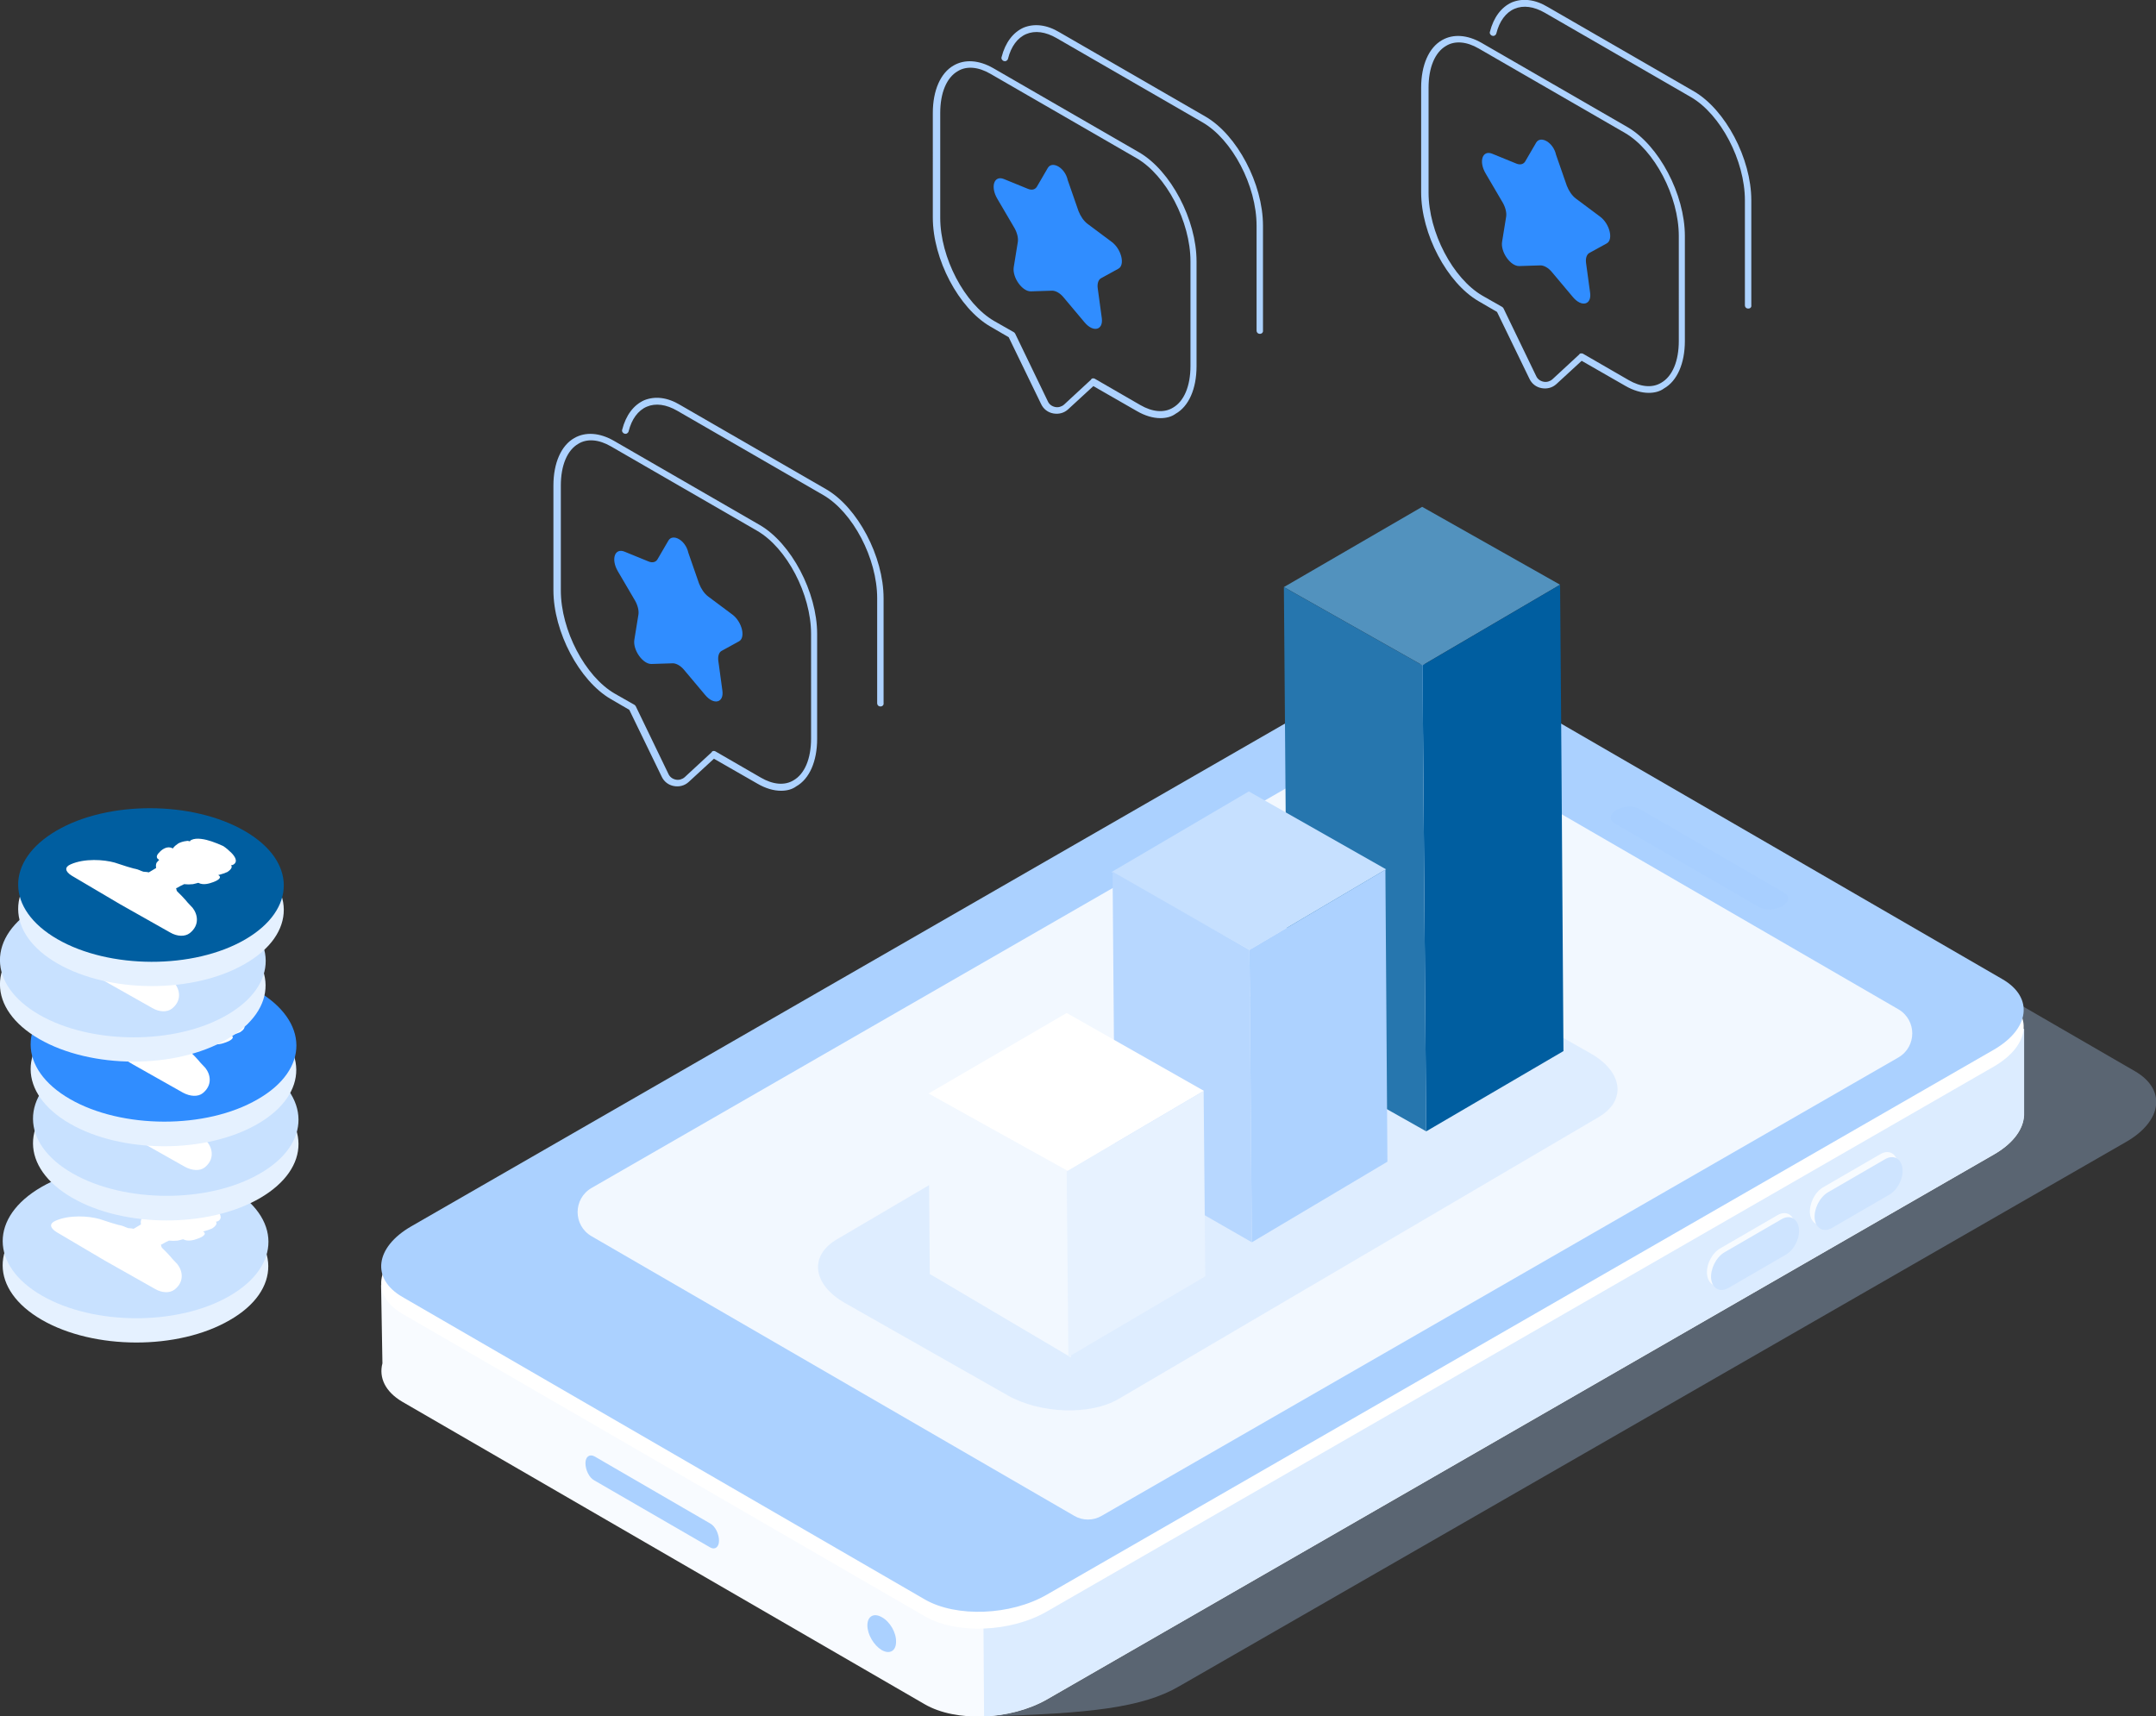 <?xml version="1.0" encoding="utf-8"?>
<!-- Generator: Adobe Illustrator 18.0.0, SVG Export Plug-In . SVG Version: 6.00 Build 0)  -->
<!DOCTYPE svg PUBLIC "-//W3C//DTD SVG 1.1//EN" "http://www.w3.org/Graphics/SVG/1.1/DTD/svg11.dtd">
<svg version="1.1" id="image" xmlns="http://www.w3.org/2000/svg" xmlns:xlink="http://www.w3.org/1999/xlink" x="0px" y="0px"
	 viewBox="0 0 639.3 509" style="enable-background:new 0 0 639.3 509;" xml:space="preserve">
<rect x="0" y="0" width="639.3" height="509" fill="#333333" stroke="none"/>
<style type="text/css">
	.st0{opacity:0.31;}
	.st1{fill:#B3D5FF;}
	.st2{fill:#F8FBFF;}
	.st3{fill:#DCECFF;}
	.st4{fill:#ABD1FF;}
	.st5{fill:#FFFFFF;}
	.st6{fill:#A8CFFF;}
	.st7{fill:#F2F8FF;}
	.st8{fill:#F7FBFF;}
	.st9{fill:#CEE4FF;}
	.st10{fill:#5292BE;}
	.st11{fill:#005EA0;}
	.st12{fill:#2676AE;}
	.st13{fill:#C6E0FF;}
	.st14{fill:#ADD2FF;}
	.st15{fill:#B7D7FF;}
	.st16{fill:#E7F2FF;}
	.st17{fill:#308DFF;}
	.st18{fill:#E5F1FF;}
	.st19{fill:#C8E1FF;}
</style>
<g>
	<g class="st0">
		<path class="st1" d="M291.7,509l-133.2-97.1c-9.3-5.4-8.1-14.7,2.6-20.9L442,229.4c10.7-6.2,26.9-6.8,36.2-1.4l154.9,89.7
			c9.3,5.4,8.1,14.7-2.6,20.9L349.6,500.1C338.9,506.3,323.7,508.2,291.7,509z"/>
	</g>
	<g>
		<path class="st2" d="M593.9,321.4L439,231.7c-9.3-5.4-25.5-4.7-36.2,1.4L131.7,389.1c2.4-6.6,4.9-13.7,4.9-13.7l-23.6,5.7
			l0.4,23.2c-1.1,4.2,0.8,8.4,5.9,11.4l154.9,89.7c9.3,5.4,25.5,4.7,36.2-1.4l280.8-161.6C602,336.2,603.1,326.8,593.9,321.4z"/>
	</g>
	<g>
		<path class="st3" d="M600.2,305.1l-29.9,2.7l-131.2-76c-9.3-5.4-25.5-4.7-36.2,1.4L291.2,419.4l0.6,89.6c6.6-0.3,13.3-2,18.7-5.1
			l280.8-161.6c6.1-3.5,9.1-8.1,8.9-12.4L600.2,305.1z"/>
	</g>
	<g>
		<path class="st4" d="M265.7,486.9c0,2.7-1.9,3.8-4.3,2.4c-2.3-1.4-4.2-4.6-4.2-7.3c0-2.7,1.9-3.8,4.3-2.4
			C263.9,480.9,265.8,484.2,265.7,486.9z"/>
	</g>
	<g>
		<path class="st5" d="M274.2,479.3l-154.9-89.7c-9.3-5.4-8.1-14.7,2.6-20.9l280.8-161.6c10.7-6.2,26.9-6.8,36.2-1.4l154.9,89.7
			c9.3,5.4,8.1,14.7-2.6,20.9L310.4,477.9C299.7,484.1,283.5,484.7,274.2,479.3z"/>
	</g>
	<g>
		<path class="st4" d="M274.2,474.3l-154.9-89.7c-9.3-5.4-8.1-14.7,2.6-20.9l280.8-161.6c10.7-6.2,26.9-6.8,36.2-1.4l154.9,89.7
			c9.3,5.4,8.1,14.7-2.6,20.9L310.4,472.9C299.7,479.1,283.5,479.7,274.2,474.3z"/>
	</g>
	<g>
		<path class="st6" d="M521.6,269l-42.8-24.8c-1.8-1-1.5-2.8,0.5-4l0,0c2-1.2,5.2-1.3,6.9-0.3l42.8,24.8c1.8,1,1.5,2.8-0.5,4v0
			C526.5,269.9,523.4,270,521.6,269z"/>
	</g>
	<g>
		<path class="st4" d="M210.6,458.9L176.2,439c-1.5-0.8-2.6-3.1-2.6-5.1l0,0c0-1.9,1.2-2.8,2.7-2l34.3,19.9c1.5,0.8,2.6,3.1,2.6,5.1
			v0C213.2,458.8,212,459.7,210.6,458.9z"/>
	</g>
	<g>
		<path class="st7" d="M411.5,216.4L175.4,352.3c-5.5,3.2-5.5,11.1,0,14.3l143.1,82.9c2.5,1.5,5.7,1.5,8.2,0l236.2-135.9
			c5.5-3.2,5.5-11.1,0-14.3l-143.1-82.9C417.2,214.9,414.1,214.9,411.5,216.4z"/>
	</g>
	<g>
		<path class="st8" d="M536.7,360L536.7,360c0.4,2.9,2.7,4.1,5.2,2.6l16.9-9.8c2.5-1.4,4.3-5,3.9-7.9l0,0c-0.4-2.9-2.7-4.1-5.2-2.6
			l-16.9,9.8C538.1,353.5,536.4,357.1,536.7,360z"/>
	</g>
	<g>
		<path class="st9" d="M538.1,361.5L538.1,361.5c0.4,2.9,2.7,4.1,5.2,2.6l16.9-9.8c2.5-1.4,4.3-5,3.9-7.9l0,0
			c-0.4-2.9-2.7-4.1-5.2-2.6l-16.9,9.8C539.5,355.1,537.8,358.6,538.1,361.5z"/>
	</g>
	<g>
		<path class="st8" d="M506.2,378.1L506.2,378.1c0.4,2.9,2.7,4.1,5.2,2.6l16.9-9.8c2.5-1.4,4.3-5,3.9-7.9v0
			c-0.4-2.9-2.7-4.1-5.2-2.6l-16.9,9.8C507.6,371.6,505.8,375.2,506.2,378.1z"/>
	</g>
	<g>
		<path class="st9" d="M507.4,379.3L507.4,379.3c0.4,2.9,2.7,4.1,5.2,2.6l16.9-9.8c2.5-1.4,4.3-5,3.9-7.9l0,0
			c-0.4-2.9-2.7-4.1-5.2-2.6l-16.9,9.8C508.8,372.9,507.1,376.4,507.4,379.3z"/>
	</g>
</g>
<g>
	<g class="st0">
		<path class="st1" d="M331.8,414.8L474,331.3c8.4-4.9,7.3-13.5-2.5-19l-48.1-27.3c-9.8-5.5-24.6-6-33-1.1l-142.2,83.6
			c-8.4,4.9-7.3,13.5,2.5,19l48.1,27.3C308.5,419.3,323.4,419.8,331.8,414.8z"/>
	</g>
	<g>
		<g>
			<polygon class="st10" points="421.8,197.3 462.6,173.4 421.7,150.3 380.7,174.1 			"/>
		</g>
		<g>
			<polygon class="st11" points="462.6,173.4 463,225 463.6,311.7 422.9,335.5 421.8,197.3 			"/>
		</g>
		<g>
			<polygon class="st12" points="421.8,197.3 422.9,335.5 381.8,312.3 380.7,174.1 			"/>
		</g>
		<g>
			<polygon class="st13" points="370.5,281.7 411,257.8 370.3,234.7 329.6,258.6 			"/>
		</g>
		<g>
			<polygon class="st14" points="371.2,368.4 411.4,344.5 410.8,257.9 370.5,281.7 			"/>
		</g>
		<g>
			<polygon class="st15" points="371.2,368.4 330.6,345.1 329.9,258.5 370.5,281.7 			"/>
		</g>
		<g>
			<polygon class="st5" points="316.4,347.4 357,323.5 316.3,300.4 275.3,324.3 			"/>
		</g>
		<g>
			<polygon class="st7" points="317.5,402.5 275.7,377.8 275.3,324.3 317.1,347.5 			"/>
		</g>
		<g>
			<g>
				<polygon class="st16" points="316.8,402.4 316.3,347.4 356.9,323.5 357.4,378.5 				"/>
			</g>
		</g>
	</g>
</g>
<g>
	<path class="st14" d="M488.9,116.5c-2.2,0-4.6-0.7-7-2.1l-12.9-7.4l-7.5,6.9c-1.2,1.1-2.8,1.5-4.4,1.2c-1.6-0.3-2.9-1.3-3.6-2.8
		l-9.6-19.8l-5.5-3.2c-9.3-5.4-17-19.9-17-32.3V26c0-6.7,2.3-11.9,6.2-14.1c3.3-1.9,7.5-1.6,11.7,0.8l43.3,25l0,0
		c9.3,5.4,17,19.9,17,32.3v31.1c0,6.7-2.3,11.9-6.2,14.1C492.2,116.1,490.6,116.5,488.9,116.5z M468.9,104.8c0.2,0,0.3,0,0.5,0.1
		l13.5,7.8c3.6,2.1,7.1,2.4,9.7,0.8c3.3-1.9,5.2-6.4,5.2-12.4V70c0-11.8-7.2-25.5-16-30.6l-43.3-25c-3.6-2.1-7.1-2.4-9.7-0.8
		c-3.3,1.9-5.2,6.4-5.2,12.4v31.1c0,11.8,7.2,25.5,16,30.6l5.8,3.3c0.2,0.1,0.3,0.3,0.4,0.4l9.7,20.1c0.4,0.9,1.2,1.5,2.2,1.7
		c0.9,0.2,1.9-0.1,2.6-0.7l8-7.4C468.4,104.8,468.7,104.8,468.9,104.8z"/>
</g>
<g>
	<path class="st14" d="M518.4,91.5c-0.6,0-1-0.4-1-1V59.4c0-11.8-7.2-25.5-16-30.6l-43.3-25c-3.3-1.9-6.4-2.3-9-1.2
		c-2.6,1.1-4.5,3.7-5.4,7.3c-0.1,0.5-0.7,0.9-1.2,0.7c-0.5-0.1-0.9-0.7-0.7-1.2c1.1-4.3,3.4-7.3,6.5-8.7c3.2-1.3,6.9-0.9,10.7,1.4
		l43.3,25c9.3,5.4,17,19.9,17,32.3v31.1C519.4,91.1,519,91.5,518.4,91.5z"/>
</g>
<g>
	<path class="st5" d="M531.4,42"/>
</g>
<g>
	<path class="st17" d="M455.5,42.3l-3.2,5.5c-0.5,0.9-1.5,1.2-2.7,0.7l-7.1-2.9c-2.9-1.2-4.1,2.2-2,5.8l5.1,8.7c0.8,1.4,1.2,3,1,4.2
		l-1.2,7.4c-0.5,3,2.5,7.3,5.1,7.2l6.3-0.2c1,0,2.3,0.7,3.3,1.9l6.3,7.5c2.6,3.1,5.6,2.3,5.1-1.3l-1.2-8.8c-0.2-1.4,0.2-2.6,1-3
		l5.1-2.8c2.1-1.1,0.9-5.9-2-8l-7.1-5.3c-1.2-0.9-2.1-2.3-2.7-3.8l-3.2-9.2C460.6,42.2,456.8,40.1,455.5,42.3z"/>
</g>
<g>
	<path class="st14" d="M344.1,124c-2.2,0-4.6-0.7-7-2.1l-12.9-7.4l-7.5,6.9c-1.2,1.1-2.8,1.5-4.4,1.2c-1.6-0.3-2.9-1.3-3.6-2.8
		l-9.6-19.8l-5.5-3.2c-9.3-5.4-17-19.9-17-32.3V33.5c0-6.7,2.3-11.9,6.2-14.1c3.3-1.9,7.5-1.6,11.7,0.8l43.3,25l0,0
		c9.3,5.4,17,19.9,17,32.3v31.1c0,6.7-2.3,11.9-6.2,14.1C347.4,123.6,345.8,124,344.1,124z M324.1,112.2c0.2,0,0.3,0,0.5,0.1
		l13.5,7.8c3.6,2.1,7.1,2.4,9.7,0.8c3.3-1.9,5.2-6.4,5.2-12.4V77.5c0-11.8-7.2-25.5-16-30.6l-43.3-25c-3.6-2.1-7.1-2.4-9.7-0.8
		c-3.3,1.9-5.2,6.4-5.2,12.4v31.1c0,11.8,7.2,25.5,16,30.6l5.8,3.3c0.2,0.1,0.3,0.3,0.4,0.4l9.7,20.1c0.4,0.9,1.2,1.5,2.2,1.7
		c0.9,0.2,1.9-0.1,2.6-0.7l8-7.4C323.6,112.3,323.9,112.2,324.1,112.2z"/>
</g>
<g>
	<path class="st14" d="M373.6,99c-0.6,0-1-0.4-1-1V66.9c0-11.8-7.2-25.5-16-30.6l-43.3-25c-3.3-1.9-6.4-2.3-9-1.2
		c-2.6,1.1-4.5,3.7-5.4,7.3c-0.1,0.5-0.7,0.9-1.2,0.7c-0.5-0.1-0.9-0.7-0.7-1.2c1.1-4.3,3.4-7.3,6.5-8.7c3.2-1.3,6.9-0.9,10.7,1.4
		l43.3,25c9.3,5.4,17,19.9,17,32.3V98C374.6,98.5,374.2,99,373.6,99z"/>
</g>
<g>
	<path class="st5" d="M399.8,84.7"/>
</g>
<g>
	<path class="st17" d="M310.7,49.8l-3.2,5.5c-0.5,0.9-1.5,1.2-2.7,0.7l-7.1-2.9c-2.9-1.2-4.1,2.2-2,5.8l5.1,8.7c0.8,1.4,1.2,3,1,4.2
		l-1.2,7.4c-0.5,3,2.5,7.3,5.1,7.2l6.3-0.2c1,0,2.3,0.7,3.3,1.9l6.3,7.5c2.6,3.1,5.6,2.3,5.1-1.3l-1.2-8.8c-0.2-1.4,0.2-2.6,1-3
		l5.1-2.8c2.1-1.1,0.9-5.9-2-8l-7.1-5.3c-1.2-0.9-2.1-2.3-2.7-3.8l-3.2-9.2C315.8,49.7,312,47.6,310.7,49.8z"/>
</g>
<g>
	<path class="st14" d="M231.6,234.5c-2.2,0-4.6-0.7-7-2.1l-12.9-7.4l-7.5,6.9c-1.2,1.1-2.8,1.5-4.4,1.2c-1.6-0.3-2.9-1.3-3.6-2.8
		l-9.6-19.8l-5.5-3.2c-9.3-5.4-17-19.9-17-32.3V144c0-6.7,2.3-11.9,6.2-14.1c3.3-1.9,7.5-1.6,11.7,0.8l43.3,25l0,0
		c9.3,5.4,17,19.9,17,32.3v31.1c0,6.7-2.3,11.9-6.2,14.1C234.9,234.1,233.3,234.5,231.6,234.5z M211.6,222.7c0.2,0,0.3,0,0.5,0.1
		l13.5,7.8c3.6,2.1,7.1,2.4,9.7,0.8c3.3-1.9,5.2-6.4,5.2-12.4V188c0-11.8-7.2-25.5-16-30.6l-43.3-25c-3.6-2.1-7.1-2.4-9.7-0.8
		c-3.3,1.9-5.2,6.4-5.2,12.4v31.1c0,11.8,7.2,25.5,16,30.6l5.8,3.3c0.2,0.1,0.3,0.3,0.4,0.4l9.7,20.1c0.4,0.9,1.2,1.5,2.2,1.7
		c0.9,0.2,1.9-0.1,2.6-0.7l8-7.4C211.1,222.8,211.4,222.7,211.6,222.7z"/>
</g>
<g>
	<path class="st14" d="M261.1,209.5c-0.6,0-1-0.4-1-1v-31.1c0-11.8-7.2-25.5-16-30.6l-43.3-25c-3.3-1.9-6.4-2.3-9-1.2
		c-2.6,1.1-4.5,3.7-5.4,7.3c-0.1,0.5-0.7,0.9-1.2,0.7c-0.5-0.1-0.9-0.7-0.7-1.2c1.1-4.3,3.4-7.3,6.5-8.7c3.2-1.3,6.9-0.9,10.7,1.4
		l43.3,25c9.3,5.4,17,19.9,17,32.3v31.1C262.1,209,261.7,209.5,261.1,209.5z"/>
</g>
<g>
	<path class="st5" d="M201.6,218.9"/>
</g>
<g>
	<path class="st17" d="M198.2,160.3l-3.2,5.5c-0.5,0.9-1.5,1.2-2.7,0.7l-7.1-2.9c-2.9-1.2-4.1,2.2-2,5.8l5.1,8.7
		c0.8,1.4,1.2,3,1,4.2l-1.2,7.4c-0.5,3,2.5,7.3,5.1,7.2l6.3-0.2c1,0,2.3,0.7,3.3,1.9l6.3,7.5c2.6,3.1,5.6,2.3,5.1-1.3l-1.2-8.8
		c-0.2-1.4,0.2-2.6,1-3l5.1-2.8c2.1-1.1,0.9-5.9-2-8l-7.1-5.3c-1.2-0.9-2.1-2.3-2.7-3.8l-3.2-9.2
		C203.3,160.2,199.5,158.1,198.2,160.3z"/>
</g>
<g>
	<g>
		<path class="st18" d="M68.1,391.5c-15.3,8.9-40.3,8.8-55.7-0.1c-15.4-8.9-15.5-23.3-0.2-32.2s40.3-8.8,55.7,0.1
			S83.5,382.7,68.1,391.5z"/>
	</g>
	<g>
		<path class="st19" d="M68.1,384.3c-15.3,8.9-40.3,8.8-55.7-0.1C-3,375.3-3.1,360.9,12.3,352s40.3-8.8,55.7,0.1
			S83.5,375.4,68.1,384.3z"/>
	</g>
	<g>
		<path class="st5" d="M51.8,382.4c3-2.4,2.3-5.6,0.8-7.5c-0.6-0.7-1.4-1.4-2-2.2c-0.4-0.4-0.7-0.8-1.1-1.2l0,0l0,0
			c-0.3-0.3-0.6-0.6-0.9-0.9l-0.1-0.1l0,0L48,370c0,0,0,0,0,0c-0.1-0.2-0.2-0.4-0.2-0.6c0-0.1-0.1-0.3-0.1-0.3
			c0.1,0,0.2-0.1,0.3-0.1c0.7-0.4,1.4-0.8,2.1-1.1c0,0,0,0,0,0c0.9,0.1,1.7,0.1,2.6,0c0.6-0.1,1.1-0.3,1.6-0.4
			c1.5,0.8,3.3,0.2,4.4-0.2c0.9-0.3,3-1.3,1.5-2.1c0.1,0,0.3-0.1,0.4-0.1c0.8-0.2,1.6-0.5,2.3-0.8c0.6-0.4,1.1-0.8,1.3-1.4
			c0-0.2,0-0.4-0.2-0.6c0.3,0,0.5-0.1,0.7-0.2c1.5-0.9,0.4-2.5-0.6-3.5c-0.7-0.7-1.5-1.4-2.4-2c-1.1-0.5-2.3-1-3.5-1.4
			c-1.8-0.6-4.4-1.2-6-0.4c-0.2,0.1-0.3,0.2-0.4,0.4c-0.3-0.1-0.7-0.2-1-0.1c-1,0.1-1.8,0.4-2.4,0.7c-0.6,0.4-1.1,0.8-1.5,1.3
			c-0.1,0.1-0.1,0.2-0.2,0.2c-1.5-0.9-3.1,0.3-3.7,0.9c-0.7,0.7-1.7,1.7-0.3,2.5c-0.3,0.3-0.6,0.6-0.8,0.9c-0.2,0.5-0.2,1-0.1,1.5
			c0,0,0,0,0,0c-0.7,0.4-1.3,0.8-2,1.2c-0.1,0-0.1,0.1-0.2,0.1c0,0-0.4-0.1-0.5-0.1c-0.4,0-0.7-0.1-1.1-0.1c0,0,0,0,0,0l-0.8-0.3
			l0,0l-0.2-0.1c-0.5-0.2-1-0.4-1.6-0.5l-0.1,0l0,0c-0.7-0.2-1.4-0.4-2.1-0.6c-1.3-0.4-2.5-0.8-3.7-1.2c-3.2-0.9-8.9-1.3-13,0.5
			c-1.9,0.8-1.8,2.1,0.3,3.4l14.4,8.5l14.7,8.3C48.1,383.5,50.4,383.5,51.8,382.4z"/>
	</g>
</g>
<g>
	<g>
		<path class="st18" d="M77.1,355.3c-15.3,8.9-40.3,8.8-55.7-0.1c-15.4-8.9-15.5-23.3-0.2-32.2s40.3-8.8,55.7,0.1
			C92.3,332,92.4,346.4,77.1,355.3z"/>
	</g>
	<g>
		<path class="st19" d="M77.1,348c-15.3,8.9-40.3,8.8-55.7-0.1c-15.4-8.9-15.5-23.3-0.2-32.2s40.3-8.8,55.7,0.1
			C92.3,324.8,92.4,339.2,77.1,348z"/>
	</g>
	<g>
		<path class="st5" d="M60.7,346.2c3-2.4,2.3-5.6,0.8-7.5c-0.6-0.7-1.4-1.4-2-2.2c-0.4-0.4-0.7-0.8-1.1-1.2l0,0l0,0
			c-0.3-0.3-0.6-0.6-0.9-0.9l-0.1-0.1l0,0l-0.5-0.5c0,0,0,0,0,0c-0.1-0.2-0.2-0.4-0.2-0.6c0-0.1-0.1-0.3-0.1-0.3
			c0.1,0,0.2-0.1,0.3-0.1c0.7-0.4,1.4-0.8,2.1-1.1c0,0,0,0,0,0c0.9,0.1,1.7,0.1,2.6,0c0.6-0.1,1.1-0.3,1.6-0.4
			c1.5,0.8,3.3,0.2,4.4-0.2c0.9-0.3,3-1.3,1.5-2.1c0.1,0,0.3-0.1,0.4-0.1c0.8-0.2,1.6-0.5,2.3-0.8c0.6-0.4,1.1-0.8,1.3-1.4
			c0-0.2,0-0.4-0.2-0.6c0.3,0,0.5-0.1,0.7-0.2c1.5-0.9,0.4-2.5-0.6-3.5c-0.7-0.7-1.5-1.4-2.4-2c-1.1-0.5-2.3-1-3.5-1.4
			c-1.8-0.6-4.4-1.2-6-0.4c-0.2,0.1-0.3,0.2-0.4,0.4c-0.3-0.1-0.7-0.2-1-0.1c-1,0.1-1.8,0.4-2.4,0.7c-0.6,0.4-1.1,0.8-1.5,1.3
			c-0.1,0.1-0.1,0.2-0.2,0.2c-1.5-0.9-3.1,0.3-3.7,0.9c-0.7,0.7-1.7,1.7-0.3,2.5c-0.3,0.3-0.6,0.6-0.8,0.9c-0.2,0.5-0.2,1-0.1,1.5
			c0,0,0,0,0,0c-0.7,0.4-1.3,0.8-2,1.2c-0.1,0-0.1,0.1-0.2,0.1c0,0-0.4-0.1-0.5-0.1c-0.4,0-0.7-0.1-1.1-0.1c0,0,0,0,0,0l-0.8-0.3
			l0,0l-0.2-0.1c-0.5-0.2-1-0.4-1.6-0.5l-0.1,0l0,0c-0.7-0.2-1.4-0.4-2.1-0.6c-1.3-0.4-2.5-0.8-3.7-1.2c-3.2-0.9-8.9-1.3-13,0.5
			c-1.9,0.8-1.8,2.1,0.3,3.4l14.4,8.5l14.7,8.3C57,347.2,59.3,347.3,60.7,346.2z"/>
	</g>
</g>
<g>
	<g>
		<path class="st18" d="M76.4,333.3c-15.3,8.9-40.3,8.8-55.7-0.1c-15.4-8.9-15.5-23.3-0.2-32.2s40.3-8.8,55.7,0.1
			S91.8,324.4,76.4,333.3z"/>
	</g>
	<g>
		<path class="st17" d="M76.4,326c-15.3,8.9-40.3,8.8-55.7-0.1c-15.4-8.9-15.5-23.3-0.2-32.2s40.3-8.8,55.7,0.1
			C91.7,302.8,91.8,317.2,76.4,326z"/>
	</g>
	<g>
		<path class="st5" d="M60.1,324.2c3-2.4,2.3-5.6,0.8-7.5c-0.6-0.7-1.4-1.4-2-2.2c-0.4-0.4-0.7-0.8-1.1-1.2l0,0l0,0
			c-0.3-0.3-0.6-0.6-0.9-0.9l-0.1-0.1l0,0l-0.5-0.5c0,0,0,0,0,0c-0.1-0.2-0.2-0.4-0.2-0.6c0-0.1-0.1-0.3-0.1-0.3
			c0.1,0,0.2-0.1,0.3-0.1c0.7-0.4,1.4-0.8,2.1-1.1c0,0,0,0,0,0c0.9,0.1,1.7,0.1,2.6,0c0.6-0.1,1.1-0.3,1.6-0.4
			c1.5,0.8,3.3,0.2,4.4-0.2c0.9-0.3,3-1.3,1.5-2.1c0.1,0,0.3-0.1,0.4-0.1c0.8-0.2,1.6-0.5,2.3-0.8c0.6-0.4,1.1-0.8,1.3-1.4
			c0-0.2,0-0.4-0.2-0.6c0.3,0,0.5-0.1,0.7-0.2c1.5-0.9,0.4-2.5-0.6-3.5c-0.7-0.7-1.5-1.4-2.4-2c-1.1-0.5-2.3-1-3.5-1.4
			c-1.8-0.6-4.4-1.2-6-0.4c-0.2,0.1-0.3,0.2-0.4,0.4c-0.3-0.1-0.7-0.2-1-0.1c-1,0.1-1.8,0.4-2.4,0.7c-0.6,0.4-1.1,0.8-1.5,1.3
			c-0.1,0.1-0.1,0.2-0.2,0.2c-1.5-0.9-3.1,0.3-3.7,0.9c-0.7,0.7-1.7,1.7-0.3,2.5c-0.3,0.3-0.6,0.6-0.8,0.9c-0.2,0.5-0.2,1-0.1,1.5
			c0,0,0,0,0,0c-0.7,0.4-1.3,0.8-2,1.2c-0.1,0-0.1,0.1-0.2,0.1c0,0-0.4-0.1-0.5-0.1c-0.4,0-0.7-0.1-1.1-0.1c0,0,0,0,0,0l-0.8-0.3
			l0,0l-0.2-0.1c-0.5-0.2-1-0.4-1.6-0.5l-0.1,0l0,0c-0.7-0.2-1.4-0.4-2.1-0.6c-1.3-0.4-2.5-0.8-3.7-1.2c-3.2-0.9-8.9-1.3-13,0.5
			c-1.9,0.8-1.8,2.1,0.3,3.4l14.4,8.5l14.7,8.3C56.4,325.2,58.7,325.3,60.1,324.2z"/>
	</g>
</g>
<g>
	<g>
		<path class="st18" d="M67.3,308.2c-15.3,8.9-40.3,8.8-55.7-0.1c-15.4-8.9-15.5-23.3-0.2-32.2s40.3-8.8,55.7,0.1
			S82.7,299.4,67.3,308.2z"/>
	</g>
	<g>
		<path class="st19" d="M67.3,301c-15.3,8.9-40.3,8.8-55.7-0.1c-15.4-8.9-15.5-23.3-0.2-32.2s40.3-8.8,55.7,0.1
			C82.6,277.7,82.7,292.1,67.3,301z"/>
	</g>
	<g>
		<path class="st5" d="M51,299.1c3-2.4,2.3-5.6,0.8-7.5c-0.6-0.7-1.4-1.4-2-2.2c-0.4-0.4-0.7-0.8-1.1-1.2l0,0l0,0
			c-0.3-0.3-0.6-0.6-0.9-0.9l-0.1-0.1l0,0l-0.5-0.5c0,0,0,0,0,0c-0.1-0.2-0.2-0.4-0.2-0.6c0-0.1-0.1-0.3-0.1-0.3
			c0.1,0,0.2-0.1,0.3-0.1c0.7-0.4,1.4-0.8,2.1-1.1c0,0,0,0,0,0c0.9,0.1,1.7,0.1,2.6,0c0.6-0.1,1.1-0.3,1.6-0.4
			c1.5,0.8,3.3,0.2,4.4-0.2c0.9-0.3,3-1.3,1.5-2.1c0.1,0,0.3-0.1,0.4-0.1c0.8-0.2,1.6-0.5,2.3-0.8c0.6-0.4,1.1-0.8,1.3-1.4
			c0-0.2,0-0.4-0.2-0.6c0.3,0,0.5-0.1,0.7-0.2c1.5-0.9,0.4-2.5-0.6-3.5c-0.7-0.7-1.5-1.4-2.4-2c-1.1-0.5-2.3-1-3.5-1.4
			c-1.8-0.6-4.4-1.2-6-0.4c-0.2,0.1-0.3,0.2-0.4,0.4c-0.3-0.1-0.7-0.2-1-0.1c-1,0.1-1.8,0.4-2.4,0.7c-0.6,0.4-1.1,0.8-1.5,1.3
			c-0.1,0.1-0.1,0.2-0.2,0.2c-1.5-0.9-3.1,0.3-3.7,0.9c-0.7,0.7-1.7,1.7-0.3,2.5c-0.3,0.3-0.6,0.6-0.8,0.9c-0.2,0.5-0.2,1-0.1,1.5
			c0,0,0,0,0,0c-0.7,0.4-1.3,0.8-2,1.2c-0.1,0-0.1,0.1-0.2,0.1c0,0-0.4-0.1-0.5-0.1c-0.4,0-0.7-0.1-1.1-0.1c0,0,0,0,0,0l-0.8-0.3
			l0,0l-0.2-0.1c-0.5-0.2-1-0.4-1.6-0.5l-0.1,0l0,0c-0.7-0.2-1.4-0.4-2.1-0.6c-1.3-0.4-2.5-0.8-3.7-1.2c-3.2-0.9-8.9-1.3-13,0.5
			c-1.9,0.8-1.8,2.1,0.3,3.4l14.4,8.5l14.7,8.3C47.3,300.2,49.6,300.2,51,299.1z"/>
	</g>
</g>
<g>
	<g>
		<path class="st18" d="M72.7,285.8c-15.3,8.9-40.3,8.8-55.7-0.1c-15.4-8.9-15.5-23.3-0.2-32.2c15.3-8.9,40.3-8.8,55.7,0.1
			C88,262.6,88,277,72.7,285.8z"/>
	</g>
	<g>
		<path class="st11" d="M72.7,278.6c-15.3,8.9-40.3,8.8-55.7-0.1c-15.4-8.9-15.5-23.3-0.2-32.2s40.3-8.8,55.7,0.1
			C88,255.3,88,269.7,72.7,278.6z"/>
	</g>
	<g>
		<path class="st5" d="M56.3,276.7c3-2.4,2.3-5.6,0.8-7.5c-0.6-0.7-1.4-1.4-2-2.2c-0.4-0.4-0.7-0.8-1.1-1.2l0,0l0,0
			c-0.3-0.3-0.6-0.6-0.9-0.9l-0.1-0.1l0,0l-0.5-0.5c0,0,0,0,0,0c-0.1-0.2-0.2-0.4-0.2-0.6c0-0.1-0.1-0.3-0.1-0.3
			c0.1,0,0.2-0.1,0.3-0.1c0.7-0.4,1.4-0.8,2.1-1.1c0,0,0,0,0,0c0.9,0.1,1.7,0.1,2.6,0c0.6-0.1,1.1-0.3,1.6-0.4
			c1.5,0.8,3.3,0.2,4.4-0.2c0.9-0.3,3-1.3,1.5-2.1c0.1,0,0.3-0.1,0.4-0.1c0.8-0.2,1.6-0.5,2.3-0.8c0.6-0.4,1.1-0.8,1.3-1.4
			c0-0.2,0-0.4-0.2-0.6c0.3,0,0.5-0.1,0.7-0.2c1.5-0.9,0.4-2.5-0.6-3.5c-0.7-0.7-1.5-1.4-2.4-2c-1.1-0.5-2.3-1-3.5-1.4
			c-1.8-0.6-4.4-1.2-6-0.4c-0.2,0.1-0.3,0.2-0.4,0.4c-0.3-0.1-0.7-0.2-1-0.1c-1,0.1-1.8,0.4-2.4,0.7c-0.6,0.4-1.1,0.8-1.5,1.3
			c-0.1,0.1-0.1,0.2-0.2,0.2c-1.5-0.9-3.1,0.3-3.7,0.9c-0.7,0.7-1.7,1.7-0.3,2.5c-0.3,0.3-0.6,0.6-0.8,0.9c-0.2,0.5-0.2,1-0.1,1.5
			c0,0,0,0,0,0c-0.7,0.4-1.3,0.8-2,1.2c-0.1,0-0.1,0.1-0.2,0.1c0,0-0.4-0.1-0.5-0.1c-0.4,0-0.7-0.1-1.1-0.1c0,0,0,0,0,0l-0.8-0.3
			l0,0l-0.2-0.1c-0.5-0.2-1-0.4-1.6-0.5l-0.1,0l0,0c-0.7-0.2-1.4-0.4-2.1-0.6c-1.3-0.4-2.5-0.8-3.7-1.2c-3.2-0.9-8.9-1.3-13,0.5
			c-1.9,0.8-1.8,2.1,0.3,3.4l14.4,8.5l14.7,8.3C52.6,277.8,54.9,277.8,56.3,276.7z"/>
	</g>
</g>
</svg>
